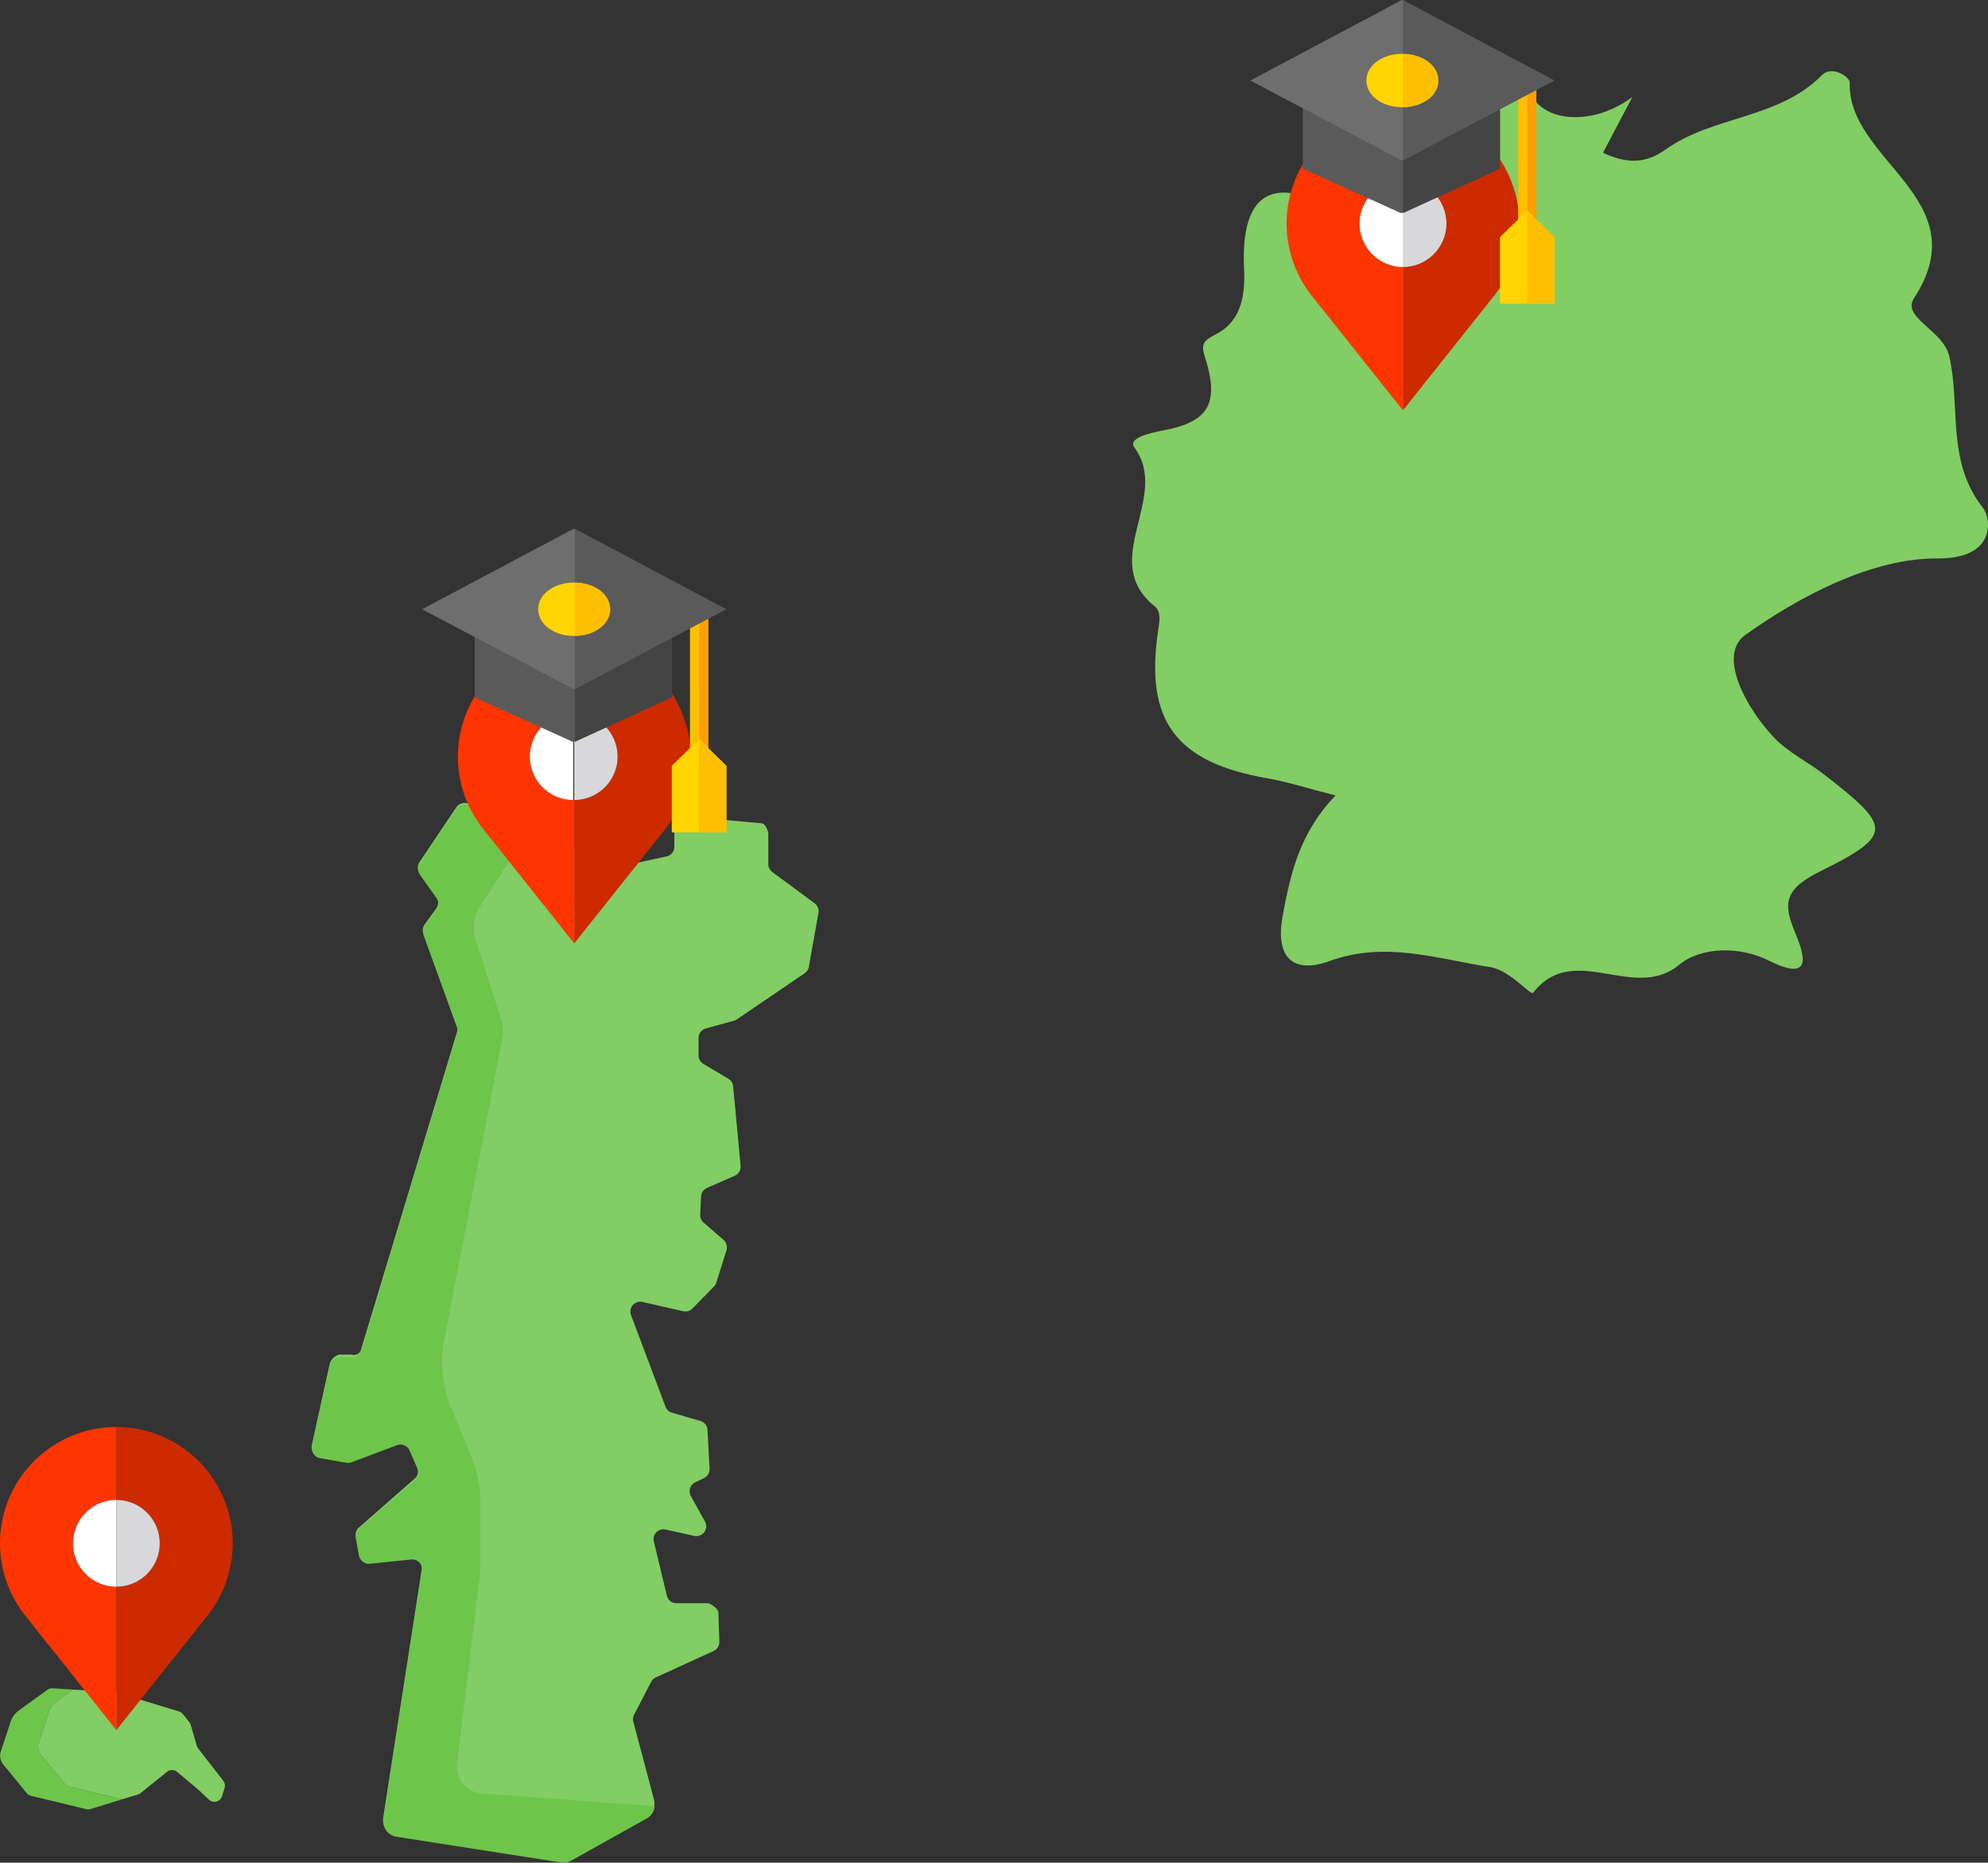 <svg id="aboutMap" xmlns="http://www.w3.org/2000/svg" width="655.625" height="614.344" viewBox="0 0 655.625 614.344">
  <rect x="0" y="0" width="655.625" height="614.344" fill="#333333" stroke="none"/>
  <g id="Group_359" data-name="Group 359" transform="translate(1686.027 -2223.949)">
    <g id="Group_355" data-name="Group 355">
      <path id="Path_1408" data-name="Path 1408" d="M-1645.741,2817.4l-10.45,3.2a2.7,2.7,0,0,1-1.4.045l-18.2-4.4a2.677,2.677,0,0,1-1.429-.9l-7.736-9.439a4.567,4.567,0,0,1-.8-4.312l3.258-9.857a7.262,7.262,0,0,1,2.632-3.6l9.452-6.851a2.656,2.656,0,0,1,1.726-.5l6.695.416-5.328,3.863a7.247,7.247,0,0,0-2.637,3.6l-3.253,9.859a4.533,4.533,0,0,0,.8,4.307l7.732,9.437a2.656,2.656,0,0,0,1.427.9Z" fill="#6dc54a"/>
      <path id="Path_1409" data-name="Path 1409" d="M-1611.966,2813.668l-.814,2.672a2.653,2.653,0,0,1-4.363,1.153l-3.121-2.962a1.259,1.259,0,0,0-.122-.109l-4.6-3.866-2.613-2.192a2.656,2.656,0,0,0-3.371-.03l-8.663,6.992a2.6,2.6,0,0,1-.886.472l-5.226,1.6-17.508-4.226a2.656,2.656,0,0,1-1.427-.9l-7.732-9.437a4.533,4.533,0,0,1-.8-4.307l3.253-9.859a7.247,7.247,0,0,1,2.637-3.6l5.328-3.863,12.371.771a16.185,16.185,0,0,1,3.676.665l18.944,5.771a2.688,2.688,0,0,1,1.305.885l2.111,2.655a2.654,2.654,0,0,1,.475.915l1.994,6.88a2.614,2.614,0,0,0,.455.887l3.213,4.132,5.046,6.5A2.66,2.66,0,0,1-1611.966,2813.668Z" fill="#82cd64"/>
      <g id="Group_354" data-name="Group 354">
        <path id="Path_1410" data-name="Path 1410" d="M-1647.652,2694.589v24.069a14.322,14.322,0,0,1,14.3,14.306,14.323,14.323,0,0,1-14.3,14.3v47.32l30.11-37.856a38.486,38.486,0,0,0,8.265-23.769A38.418,38.418,0,0,0-1647.652,2694.589Z" fill="#cd2a00"/>
        <path id="Path_1411" data-name="Path 1411" d="M-1633.347,2732.964a14.322,14.322,0,0,0-14.3-14.306v28.611A14.323,14.323,0,0,0-1633.347,2732.964Z" fill="#d8d7da"/>
        <path id="Path_1412" data-name="Path 1412" d="M-1661.958,2732.964a14.32,14.32,0,0,1,14.306-14.306v-24.069a38.416,38.416,0,0,0-38.375,38.375,38.493,38.493,0,0,0,8.279,23.786l30.1,37.839v-47.32A14.322,14.322,0,0,1-1661.958,2732.964Z" fill="#ff3501"/>
      </g>
    </g>
    <g id="Group_358" data-name="Group 358">
      <g id="Group_356" data-name="Group 356">
        <path id="Path_1413" data-name="Path 1413" d="M-1416.115,2525.1l-3.15,17.69a3.261,3.261,0,0,1-1.38,2.138l-22.369,15.238a3.274,3.274,0,0,1-.946.436l-9.319,2.56a3.273,3.273,0,0,0-2.373,3.168v5.678a3.274,3.274,0,0,0,1.589,2.824l8.245,4.914a3.271,3.271,0,0,1,1.584,2.508l2.438,26.164a3.284,3.284,0,0,1-1.926,3.325l-9.158,4.005a3.291,3.291,0,0,0-1.939,2.846l-.287,5.935a3.3,3.3,0,0,0,1.127,2.66l6.554,5.684a3.322,3.322,0,0,1,.973,3.5l-3.333,10.583a3.257,3.257,0,0,1-.784,1.316l-7.091,7.241a3.271,3.271,0,0,1-3.064.9l-13.5-3.066a3.254,3.254,0,0,0-3.69,4.376l11.363,30.175a3.207,3.207,0,0,0,2.108,1.966l9.417,2.753a3.26,3.26,0,0,1,2.317,2.968l.694,12.721a3.292,3.292,0,0,1-1.835,3.146l-2.891,1.394a3.3,3.3,0,0,0-1.429,4.577l4.607,8.287a3.258,3.258,0,0,1-3.465,4.82l-9.565-2.124a3.243,3.243,0,0,0-3.794,3.983l4.278,17.819a3.219,3.219,0,0,0,3.115,2.5h10.624s3.217,1.418,3.275,3.184l.3,9.51a3.276,3.276,0,0,1-1.909,3.089l-19.042,8.7a3.289,3.289,0,0,0-1.545,1.473l-5.613,10.812a3.3,3.3,0,0,0-.257,2.352l6.807,25.614a4.915,4.915,0,0,1,.143,1.787,5.07,5.07,0,0,1-2.6,3.99l-24.955,13.944a5.083,5.083,0,0,1-3.282.586l-54.33-8.487a5.118,5.118,0,0,1-4.269-5.835l12.706-81.846a3.279,3.279,0,0,0-3.568-3.761l-13.615,1.409a3.276,3.276,0,0,1-3.561-2.667l-1.043-5.742a3.269,3.269,0,0,1,1.065-3.046l18.384-16.139a3.286,3.286,0,0,0,.844-3.769l-2.6-5.977a3.281,3.281,0,0,0-4.154-1.767l-15.01,5.635a3.31,3.31,0,0,1-1.708.157l-8.638-1.5a3.27,3.27,0,0,1-2.632-3.933l5.885-26.686a4.526,4.526,0,0,1,3.2-3.081h4.048a2.428,2.428,0,0,0,3.132-1.817l31.584-104.5a3.22,3.22,0,0,0-.058-2.059l-11.026-30.433a3.287,3.287,0,0,1,.429-3.032l3.847-5.327a3.286,3.286,0,0,0,.015-3.811l-5.492-7.744a3.285,3.285,0,0,1-.043-3.726l12.12-18.033a3.28,3.28,0,0,1,3.111-1.423l6.857.829a3.3,3.3,0,0,0,2.06-.436l6.735-3.983a3.277,3.277,0,0,1,4.162.7l3.211,3.768a3.276,3.276,0,0,1,.229,3.933l-4.52,6.822-.128.207a3.279,3.279,0,0,0,.822,4.169l7.394,5.842a3.274,3.274,0,0,0,4.783-.794l3.833-5.949a3.283,3.283,0,0,1,2.91-1.5l7.723.379a3.276,3.276,0,0,1,3.118,3.268,3.28,3.28,0,0,0,3.275,3.282,3.394,3.394,0,0,0,.7-.078l13.107-2.882a3.149,3.149,0,0,0,2.508-3.2v-6.729a3.368,3.368,0,0,1,3.635-3.261l25.091,2.281c1.688.158,2.274,3.261,2.274,3.261v10.2a3.28,3.28,0,0,0,1.332,2.639l13.924,10.274a3.312,3.312,0,0,1,1.281,3.239Z" fill="#82cd64"/>
        <path id="Path_1414" data-name="Path 1414" d="M-1470.119,2819.71a5.069,5.069,0,0,1-2.6,3.99l-24.956,13.944a5.085,5.085,0,0,1-3.282.586l-54.33-8.488a5.118,5.118,0,0,1-4.269-5.834l12.707-81.846a3.279,3.279,0,0,0-3.568-3.761l-13.615,1.409a3.276,3.276,0,0,1-3.561-2.668l-1.044-5.741a3.272,3.272,0,0,1,1.066-3.047l18.384-16.138a3.288,3.288,0,0,0,.843-3.769l-2.6-5.978a3.282,3.282,0,0,0-4.155-1.766l-15.009,5.635a3.314,3.314,0,0,1-1.709.157l-8.638-1.5a3.27,3.27,0,0,1-2.631-3.933l5.885-26.686a3.267,3.267,0,0,1,3.2-2.567h4.047a3.264,3.264,0,0,0,3.132-2.331l31.584-104.5a3.219,3.219,0,0,0-.057-2.059l-11.026-30.433a3.284,3.284,0,0,1,.429-3.032l3.847-5.327a3.287,3.287,0,0,0,.014-3.811l-5.491-7.744a3.285,3.285,0,0,1-.043-3.726l12.12-18.034a3.281,3.281,0,0,1,3.11-1.423l6.858.83a3.3,3.3,0,0,0,2.059-.436l6.736-3.983a3.278,3.278,0,0,1,4.162.7l3.21,3.768a3.277,3.277,0,0,1,.229,3.933l-4.519,6.821-.129.208-14.081,21.954a12.677,12.677,0,0,0-1.4,10.71l8.454,26.39a12.7,12.7,0,0,1,.376,6.263l-19.181,99.662a38.151,38.151,0,0,0,2.126,21.589l6.973,17.137a38.152,38.152,0,0,1,2.814,14.379v21.036a38.307,38.307,0,0,1-.28,4.618l-7.392,60.612a8.91,8.91,0,0,0,8.179,9.963Z" fill="#6dc54a"/>
      </g>
      <g id="Group_357" data-name="Group 357">
        <path id="Path_1415" data-name="Path 1415" d="M-1496.652,2435.117v24.069a14.322,14.322,0,0,1,14.3,14.306,14.324,14.324,0,0,1-14.3,14.305v47.32l30.11-37.856a38.487,38.487,0,0,0,8.265-23.769A38.419,38.419,0,0,0-1496.652,2435.117Z" fill="#cd2a00"/>
        <path id="Path_1416" data-name="Path 1416" d="M-1482.347,2473.492a14.322,14.322,0,0,0-14.3-14.306V2487.8A14.324,14.324,0,0,0-1482.347,2473.492Z" fill="#d8d7da"/>
        <path id="Path_1417" data-name="Path 1417" d="M-1510.958,2473.492a14.32,14.32,0,0,1,14.306-14.306v-24.069a38.416,38.416,0,0,0-38.375,38.375,38.494,38.494,0,0,0,8.279,23.786l30.1,37.839V2487.8A14.322,14.322,0,0,1-1510.958,2473.492Z" fill="#ff3501"/>
      </g>
    </g>
    <path id="Path_1418" data-name="Path 1418" d="M-1511.282,2473.492a14.322,14.322,0,0,0,14.3,14.305v-28.611A14.324,14.324,0,0,0-1511.282,2473.492Z" fill="#fff"/>
    <path id="Path_1419" data-name="Path 1419" d="M-1661.958,2732.964a14.322,14.322,0,0,0,14.306,14.3v-28.611A14.325,14.325,0,0,0-1661.958,2732.964Z" fill="#fff"/>
  </g>
  <g id="Group_362" data-name="Group 362" transform="translate(1686.027 -2223.949)">
    <g id="Group_360" data-name="Group 360">
      <path id="Path_1420" data-name="Path 1420" d="M-1032.03,2391.48c-12.195-15.317-7.36-33.509-11.135-49.987-2.047-8.842-15.854-12.674-11.615-19.222,21.327-32.8-22.068-45.167-21.226-71.154.044-1.7-5.792-5.808-9.19-2.352-14.315,14.5-35.947,13.313-51.6,24.55-6.809,4.849-13.124,4.515-20.572,1.016,3.4-6.46,6.562-12.442,9.713-18.452-12.152,9.248-28.209,8.74-33.189-.32-12.646-23.127-31.97-12.122-51-14.562,15.985,7.071.74,17.872,5.488,25.2,4.079,6.3,8.072,12.152-1.031,15.3-7.332,2.585-5.56,18.279-21.632,10.047-19.484-9.945-27.774-1.176-26.728,20.921.392,8.159-.581,16.827-8.581,21.327-3.629,2.091-6.01,2.657-4.428,7.55,4.951,15.433,1.641,21.676-13.5,24.536-4.515.885-11.948,2.5-9.64,5.676,12.065,16.595-12.123,37.153,6.635,52.339,2.149,1.728,1.7,4.573,1.205,7.854-4.559,30.024,5.88,43.7,36.121,48.927,6.519,1.118,12.893,3.238,22.359,5.633-11.847,12.268-14.882,25.814-17.451,39.78-2.5,13.546,3.324,19.266,15.491,14.823,18.351-6.663,35.323-.754,52.919,2,6.62,1.045,13.4,9.524,14.2,8.479,13.357-17.19,33.174,3.15,48.1-9.2,7.157-5.894,19.73-6.359,29.7-1.379,11.891,5.923,13.11,1.481,8.9-8.522-4.036-9.67-4.7-14.693,7.825-20.878,24.594-12.21,23.723-14.736,1.089-32.288-5.241-4.007-11.469-7.027-16-11.746-9.364-9.771-18.975-27.367-9.6-34.045,18.307-13.038,42.03-25.364,63.4-25.2C-1027.413,2408.277-1029.431,2394.732-1032.03,2391.48Z" fill="#82cd64"/>
    </g>
    <g id="Group_361" data-name="Group 361">
      <path id="Path_1421" data-name="Path 1421" d="M-1223.351,2259.3v24.069a14.321,14.321,0,0,1,14.3,14.3,14.324,14.324,0,0,1-14.3,14.306v47.32l30.109-37.857a38.482,38.482,0,0,0,8.266-23.769A38.418,38.418,0,0,0-1223.351,2259.3Z" fill="#cd2a00"/>
      <path id="Path_1422" data-name="Path 1422" d="M-1209.046,2297.675a14.321,14.321,0,0,0-14.3-14.3v28.611A14.324,14.324,0,0,0-1209.046,2297.675Z" fill="#d8d7da"/>
      <path id="Path_1423" data-name="Path 1423" d="M-1237.657,2297.675a14.32,14.32,0,0,1,14.306-14.3V2259.3a38.416,38.416,0,0,0-38.375,38.374,38.5,38.5,0,0,0,8.279,23.787l30.1,37.839v-47.32A14.323,14.323,0,0,1-1237.657,2297.675Z" fill="#ff3501"/>
      <path id="Path_1424" data-name="Path 1424" d="M-1237.619,2297.675a14.322,14.322,0,0,0,14.305,14.306V2283.37A14.324,14.324,0,0,0-1237.619,2297.675Z" fill="#fff"/>
    </g>
  </g>
  <g id="Group_363" data-name="Group 363" transform="translate(1686.027 -2223.949)">
    <path id="Path_1425" data-name="Path 1425" d="M-1191.351,2259.1v20.507l-32.6,14.649-32.4-14.649V2259.1Z" fill="#5a5a5a"/>
    <path id="Path_1426" data-name="Path 1426" d="M-1191.351,2259.1v20.507l-32,14.649V2259.1Z" fill="#444"/>
    <path id="Path_1427" data-name="Path 1427" d="M-1179.351,2250.227V2297.1h-6v-43.946Z" fill="#fdbf00"/>
    <path id="Path_1428" data-name="Path 1428" d="M-1179.351,2250.227V2297.1h-3v-45.411Z" fill="#ff9f00"/>
    <path id="Path_1429" data-name="Path 1429" d="M-1182.351,2293.379l-9,8.789V2324.1h18v-21.934Z" fill="#ffd400"/>
    <path id="Path_1430" data-name="Path 1430" d="M-1173.351,2302.168V2324.1h-9v-30.723Z" fill="#fdbf00"/>
    <path id="Path_1431" data-name="Path 1431" d="M-1173.7,2250.511l-50,26.368-50-26.368,50-26.562Z" fill="#6e6e6e"/>
    <path id="Path_1432" data-name="Path 1432" d="M-1173.351,2250.511l-50,26.368v-52.93Z" fill="#5a5a5a"/>
    <path id="Path_1433" data-name="Path 1433" d="M-1223.7,2241.722c-6.563,0-11.719,3.868-11.719,8.789s5.156,8.79,11.719,8.79,11.718-3.868,11.718-8.79S-1217.14,2241.722-1223.7,2241.722Z" fill="#ffd400"/>
    <path id="Path_1434" data-name="Path 1434" d="M-1211.633,2250.511c0,4.922-5.156,8.79-11.718,8.79v-17.579C-1216.789,2241.722-1211.633,2245.59-1211.633,2250.511Z" fill="#fdbf00"/>
  </g>
  <g id="Group_364" data-name="Group 364" transform="translate(1686.027 -2223.949)">
    <path id="Path_1435" data-name="Path 1435" d="M-1464.477,2433.483v20.507l-32.6,14.649-32.4-14.649v-20.507Z" fill="#5a5a5a"/>
    <path id="Path_1436" data-name="Path 1436" d="M-1464.477,2433.483v20.507l-32,14.649v-35.156Z" fill="#444"/>
    <path id="Path_1437" data-name="Path 1437" d="M-1452.477,2424.608v46.875h-6v-43.946Z" fill="#fdbf00"/>
    <path id="Path_1438" data-name="Path 1438" d="M-1452.477,2424.608v46.875h-3v-45.41Z" fill="#ff9f00"/>
    <path id="Path_1439" data-name="Path 1439" d="M-1455.477,2467.76l-9,8.789v21.934h18v-21.934Z" fill="#ffd400"/>
    <path id="Path_1440" data-name="Path 1440" d="M-1446.477,2476.549v21.934h-9V2467.76Z" fill="#fdbf00"/>
    <path id="Path_1441" data-name="Path 1441" d="M-1446.828,2424.893l-50,26.367-50-26.367,50-26.563Z" fill="#6e6e6e"/>
    <path id="Path_1442" data-name="Path 1442" d="M-1446.477,2424.893l-50,26.367v-52.93Z" fill="#5a5a5a"/>
    <path id="Path_1443" data-name="Path 1443" d="M-1496.828,2416.1c-6.563,0-11.718,3.868-11.718,8.79s5.155,8.789,11.718,8.789,11.719-3.868,11.719-8.789S-1490.265,2416.1-1496.828,2416.1Z" fill="#ffd400"/>
    <path id="Path_1444" data-name="Path 1444" d="M-1484.758,2424.893c0,4.921-5.156,8.789-11.719,8.789V2416.1C-1489.914,2416.1-1484.758,2419.971-1484.758,2424.893Z" fill="#fdbf00"/>
  </g>
</svg>
